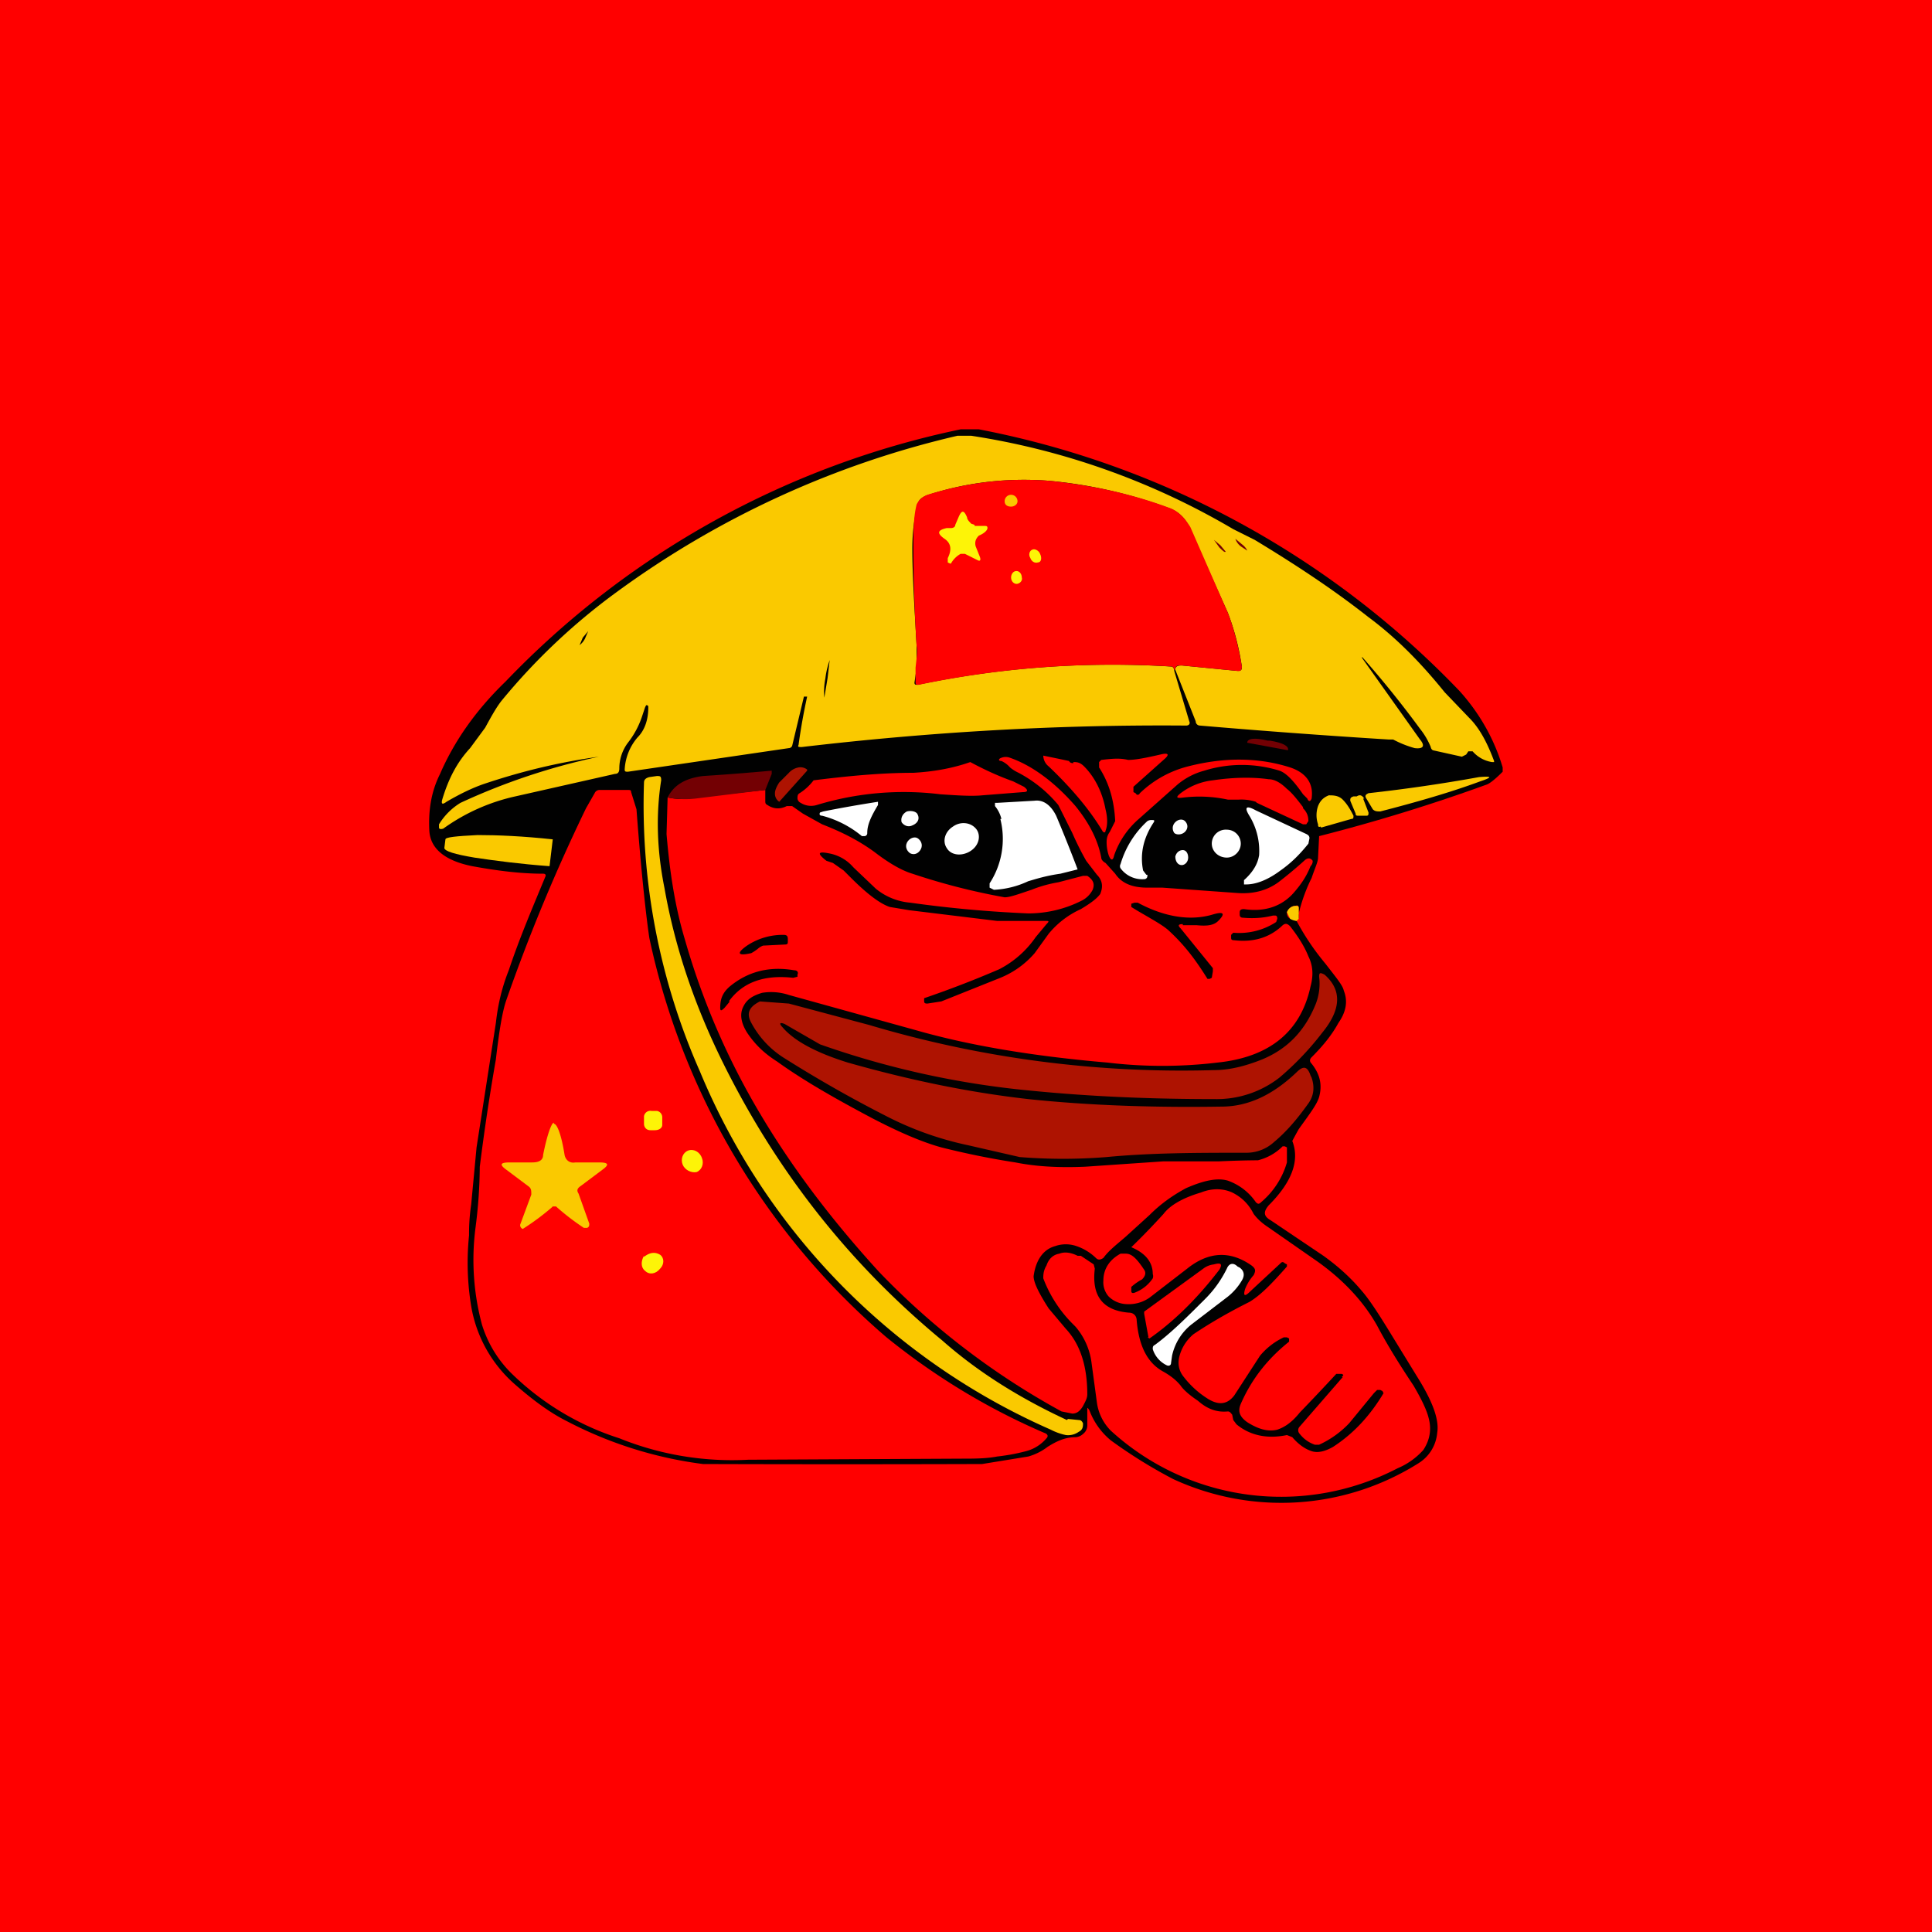 <!-- by TradingView --><svg width="18" height="18" viewBox="0 0 18 18" xmlns="http://www.w3.org/2000/svg"><path fill="red" d="M0 0h18v18H0z"/><path d="M12.1 8.56v-.1c0-.02-.01-.03-.03-.02-.04 0-.07.03-.08.06 0 .02 0 .04.03.06l.06.02c.08.15.17.28.27.4.1.13.16.2.17.25.04.1.02.2-.05.3-.06.11-.14.21-.25.32-.02.02-.02.04 0 .06.08.1.1.2.07.31-.02.07-.09.16-.19.3a4.42 4.42 0 0 0-.06.11c.07.18 0 .38-.22.6-.05.06-.05.1.02.14l.49.33c.14.1.26.21.36.33.07.08.16.22.27.4l.27.44c.12.2.18.36.16.48a.37.37 0 0 1-.17.28 2.4 2.4 0 0 1-2.29.15 4.57 4.57 0 0 1-.58-.36.66.66 0 0 1-.2-.28c-.02-.03-.02-.03-.02 0v.14a.1.1 0 0 1-.04.08.11.11 0 0 1-.07.03c-.1 0-.18.04-.26.09a.53.53 0 0 1-.18.09l-.43.07a410.57 410.57 0 0 1-2.6 0 3.77 3.77 0 0 1-1.27-.4c-.16-.08-.32-.2-.48-.34a1.24 1.24 0 0 1-.41-.73 2.5 2.5 0 0 1-.02-.66c0-.06 0-.15.02-.29l.05-.53.18-1.16c.02-.18.06-.34.12-.49.1-.3.22-.58.34-.87.01-.02 0-.03-.02-.03-.22 0-.44-.03-.66-.07-.25-.05-.39-.16-.4-.33-.01-.2.02-.37.1-.53.13-.3.33-.59.61-.86A8.18 8.18 0 0 1 8.95 4h.17a8.39 8.39 0 0 1 4.48 2.44c.18.2.32.44.4.71v.04c-.07.07-.12.11-.15.12a16.51 16.51 0 0 1-1.56.48l-.01.2c0 .04-.03.1-.06.19-.06.12-.1.24-.13.37Z" fill="#010101"/><path d="M10.95 6.24c0-.03.02-.04.06-.04l.51.05c.04 0 .05 0 .05-.04a2.36 2.36 0 0 0-.13-.5l-.36-.8a.32.32 0 0 0-.2-.18 4.36 4.36 0 0 0-1.1-.25c-.38-.03-.76.01-1.13.13-.06.02-.1.05-.1.1-.03.1-.05.24-.05.4 0 .25.02.55.04.91v.2l-.02.14c0 .02.01.02.03.02a8.86 8.86 0 0 1 2.36-.17c.02 0 .03.02.03.04l.14.47c.01.02 0 .04-.03.04-1.2-.01-2.39.06-3.58.2-.03 0-.04 0-.03-.02a5.6 5.6 0 0 1 .08-.45h-.03l-.11.46s-.01.02-.03.02l-1.5.22c-.02 0-.03 0-.03-.02a.5.5 0 0 1 .12-.3c.07-.07.1-.17.1-.28 0-.01 0-.02-.02-.02l-.01.02-.03.09a.81.81 0 0 1-.13.24.4.4 0 0 0-.08.24c0 .03-.01.05-.04.05l-.93.21a1.82 1.82 0 0 0-.67.3c-.03.01-.04 0-.04-.01v-.03a.6.6 0 0 1 .2-.2 6.06 6.06 0 0 1 1.29-.43c-.36.05-.7.13-1.06.25-.12.04-.24.1-.36.17-.04.03-.05.02-.04-.02.06-.2.14-.35.26-.48l.14-.19c.06-.11.11-.2.16-.26a5.83 5.83 0 0 1 1.06-1 8.7 8.7 0 0 1 3.18-1.46h.13a6.85 6.85 0 0 1 2.44.87l.2.1c.38.23.73.46 1.06.72.27.2.5.44.71.7l.23.24c.1.1.17.24.23.4v.01h-.02a.3.3 0 0 1-.18-.1h-.04l-.02.03-.04.02-.27-.06a.04.04 0 0 1-.02-.03.69.69 0 0 0-.1-.17 9.46 9.46 0 0 0-.54-.67v.01l.54.76c.05.06.03.09-.05.08a.99.99 0 0 1-.2-.08h-.04a76 76 0 0 1-1.76-.13.04.04 0 0 1-.04-.04l-.19-.48Z" fill="#FAC900"/><path d="M10.95 6.24h-.01s0-.02-.02-.03a8.86 8.86 0 0 0-2.36.17c-.02 0-.03 0-.03-.02v-.14c.01-.09.02-.16.01-.2a15.2 15.2 0 0 1-.03-.9c0-.17 0-.3.03-.42.02-.04.05-.07.1-.09.39-.12.76-.16 1.14-.13.39.04.76.12 1.11.25.09.03.15.1.2.18l.35.8c.06.16.1.32.13.5 0 .03-.01.05-.05.04l-.51-.05c-.04 0-.06 0-.06.04Z" fill="red"/><path d="M9.42 4.72c.03 0 .06-.02.06-.05a.06.06 0 0 0-.06-.06.06.06 0 0 0-.06.06c0 .03.02.05.06.05Z" fill="#FAC900"/><path d="M9.08 4.9h.09c.02 0 .03 0 .03.02s-.03.05-.08.07c-.03.03-.04.06-.03.1l.04.1c.01.03 0 .04-.02.03l-.12-.06h-.04a.23.23 0 0 0-.09.09h-.01l-.02-.01V5.2c.04-.08.03-.14-.03-.18-.07-.05-.07-.08.02-.1h.04c.02 0 .04-.01.04-.03l.03-.07c.03-.07.05-.07.08 0 0 .02.02.04.04.06l.03.01Z" fill="#FDF407"/><path d="m11.56 5.09.06.04s-.01-.03-.05-.06l-.06-.05s.01.04.05.07ZM11.36 5.1c.03.03.05.05.06.04l-.05-.06-.06-.05.05.07Z" fill="#730003"/><path d="M9.6 5.2c.01.03.04.05.07.04.03 0 .04-.04.02-.08-.01-.03-.05-.05-.07-.04-.03.01-.04.05-.02.08ZM9.42 5.38c0 .04.03.06.05.06.03 0 .06-.03.05-.06 0-.03-.02-.06-.05-.06-.03 0-.05.03-.05.06Z" fill="#FDF407"/><path d="m5.43 5.94-.03.07s.03-.02.05-.06l.03-.07-.05.06ZM7.69 6.32a.64.64 0 0 0-.01.18l.03-.18.02-.17s-.03.08-.04.17Z" fill="#010101"/><path d="M11.62 6.92c0-.04.07-.05.19-.02h.02c.12.02.18.05.17.09l-.38-.07Z" fill="#730003"/><path d="M10 7.1c.03 0 .06 0 .1.04.1.1.17.24.2.4.02.08.02.15 0 .2 0 .02-.02.02-.03 0-.12-.2-.29-.4-.5-.6a.13.13 0 0 1-.05-.1 21.05 21.05 0 0 1 .24.05c.01.02.03.02.04.02Z" fill="red"/><path d="m10.56 7.38.02.01c.01.02.03.02.04 0a1 1 0 0 1 .45-.25c.35-.09.67-.08.95.01.15.05.22.15.2.29-.01.03-.03.03-.04 0l-.04-.04c-.09-.13-.16-.2-.22-.22a1.18 1.18 0 0 0-.7 0 .65.65 0 0 0-.25.13l-.36.32a.79.79 0 0 0-.23.34c-.01.05-.03.05-.05 0a.4.4 0 0 1-.02-.12c0-.02 0-.06.03-.1l.05-.1c-.01-.2-.06-.36-.15-.5V7.1l.02-.02c.09-.01.17-.02.25 0 .07 0 .17-.02.3-.05.08-.02.09 0 .03.05l-.28.25v.04Z" fill="red"/><path d="M6.22 7.43c.1.02.18.02.26 0l.65-.07v.1c0 .02 0 .03.02.04.06.04.12.04.18.01h.05l.1.07.18.1c.18.07.34.15.49.26.13.1.25.17.35.2a6.07 6.07 0 0 0 .86.22c.05 0 .13-.03.25-.07a1.2 1.2 0 0 1 .25-.07l.23-.06h.04c.06.04.07.08.05.13a.23.23 0 0 1-.1.1 1.1 1.1 0 0 1-.5.12 11.3 11.3 0 0 1-1.1-.1.58.58 0 0 1-.32-.13l-.21-.2a.39.39 0 0 0-.23-.13c-.1-.02-.11 0-.02.07l.06.02.1.07.07.07c.15.15.27.24.36.27l.18.03.82.1h.45c.03 0 .04 0 .01.03l-.1.12a.93.93 0 0 1-.34.3 9.73 9.73 0 0 1-.7.27v.02c0 .02 0 .03.03.03l.13-.02.55-.22a.84.84 0 0 0 .32-.23l.13-.18a.83.83 0 0 1 .3-.23c.1-.06.15-.1.18-.14.03-.07.02-.13-.03-.18l-.1-.13a2.78 2.78 0 0 1-.13-.26l-.13-.26c-.1-.12-.22-.22-.37-.3a.37.37 0 0 1-.08-.05.23.23 0 0 0-.08-.06c-.03 0-.03-.02 0-.03a.11.11 0 0 1 .08 0c.2.07.41.22.61.45.13.16.21.32.24.48 0 .02.02.04.04.05l.09.1c.06.09.16.13.3.13h.14l.7.05c.14.01.27-.02.38-.1a4 4 0 0 0 .24-.2c.03-.03.06-.03.08 0 0 .01 0 .03-.02.05-.04.1-.09.17-.15.24-.11.13-.27.19-.47.16-.03 0-.04.01-.04.03v.02c0 .02.01.03.03.03.11.01.2 0 .28-.02h.02c.02 0 .02.02.02.03l-.01.03a.63.63 0 0 1-.4.1l-.02.02v.02c0 .02 0 .03.03.03.17.02.32-.02.44-.13.03-.03.05-.03.08 0 .07.09.13.18.17.28.04.08.05.17.02.28-.09.42-.38.66-.87.71a4.29 4.29 0 0 1-1.02 0c-.7-.06-1.29-.16-1.78-.3l-1.19-.33a.52.52 0 0 0-.25-.02c-.1.03-.15.07-.18.14s-.01.15.04.23c.08.12.17.2.28.27.25.18.55.35.89.53.25.13.46.22.64.27.2.05.43.1.69.14.2.04.41.05.65.04l.73-.05h.52a8.97 8.97 0 0 1 .36-.01.49.49 0 0 0 .23-.13h.02l.02.01v.14a.76.76 0 0 1-.24.37c-.02.02-.03.02-.05 0a.53.53 0 0 0-.26-.2c-.1-.03-.23 0-.39.07-.13.07-.24.15-.34.25l-.22.2c-.08.07-.16.13-.21.2-.03.02-.05.02-.07 0a.48.48 0 0 0-.18-.11.3.3 0 0 0-.2 0c-.11.03-.18.13-.2.28 0 .06.05.16.14.3l.16.19c.14.15.2.36.2.61 0 .04-.02.07-.04.11-.03.05-.06.07-.1.07l-.1-.02a7 7 0 0 1-1.7-1.3c-.42-.46-.79-.94-1.1-1.46a6.83 6.83 0 0 1-.71-1.64c-.09-.3-.14-.62-.17-.98l.01-.34Z" fill="red"/><path d="M9.04 7.1c.13.07.26.13.4.18l.1.05c.04.03.04.05-.01.05l-.38.03c-.1.01-.24 0-.39-.01a2.78 2.78 0 0 0-1.15.1.18.18 0 0 1-.15-.02.05.05 0 0 1-.03-.04c0-.02 0-.04.02-.05a.5.5 0 0 0 .13-.12c.32-.04.63-.07.93-.07.18-.01.36-.04.53-.1Z" fill="red"/><path d="M7.26 7.47a.09.09 0 0 1-.04-.08c0-.03.02-.07.04-.1l.09-.09a.16.16 0 0 1 .09-.05.1.1 0 0 1 .08.02v.01l-.26.29Z" fill="#AE1301"/><path d="m7.13 7.36-.65.08a.87.87 0 0 1-.26-.01c.06-.12.17-.18.33-.2a23.44 23.44 0 0 0 .64-.05v.03l-.06.15Z" fill="#730003"/><path d="m9.95 13.22.1.01c.02 0 .03.01.04.03 0 .03 0 .06-.04.08a.17.17 0 0 1-.12.03.54.54 0 0 1-.14-.05 6.27 6.27 0 0 1-3.27-3.34A6.13 6.13 0 0 1 6 7.29c0-.02.01-.04.05-.05l.07-.01c.03 0 .04 0 .04.04-.05.32-.04.65.03 1 .1.57.29 1.12.56 1.66.5 1 1.17 1.85 2.03 2.56.34.3.73.54 1.16.74ZM13.78 7.24c.12-.01.13 0 .01.04-.27.1-.58.19-.93.28-.03 0-.05 0-.07-.02l-.06-.1c-.02-.03 0-.04.02-.05a15.12 15.12 0 0 0 1.03-.15Z" fill="#FAC900"/><path d="M11.7 7.47a.44.44 0 0 0-.16-.02h-.1a1.26 1.26 0 0 0-.41-.02c-.07.01-.08 0-.03-.04a.6.6 0 0 1 .3-.12c.2-.03.38-.03.52-.01.06 0 .12.04.17.09.04.03.09.09.15.17v.01c.04.04.05.08.05.12l-.02.03h-.03l-.43-.2ZM5.59 7.36h.26c.02 0 .03 0 .03.02l.05.16c.05.67.1 1.07.12 1.2a6.75 6.75 0 0 0 2.21 3.72c.47.38.96.67 1.47.89.03.01.04.03.02.05a.37.37 0 0 1-.19.12 1.83 1.83 0 0 1-.27.05c-.1.02-.22.02-.33.02l-1.99.01a2.8 2.8 0 0 1-1.2-.2 2.54 2.54 0 0 1-1-.6 1.09 1.09 0 0 1-.28-.46 2.33 2.33 0 0 1-.06-.9 4.6 4.6 0 0 0 .04-.57 20.65 20.65 0 0 1 .15-1c.03-.26.06-.45.1-.56a16.85 16.85 0 0 1 .74-1.78l.08-.14a.05.05 0 0 1 .05-.03Z" fill="red"/><path d="m12.7 7.44.05.13c0 .02 0 .03-.02.03h-.07c-.02 0-.03 0-.03-.02l-.05-.12c0-.02 0-.03.03-.04h.03c.03-.02.05-.01.07.02ZM12.3 7.7c-.01.01-.02 0-.02-.01v-.01a.26.26 0 0 1 0-.17c.02-.05.05-.08.1-.1.04 0 .09 0 .13.04.04.04.07.09.1.15 0 .02 0 .03-.02.03l-.28.08Z" fill="#FAC900"/><path d="M9.33 7.63a.3.3 0 0 0-.06-.12v-.03h.02l.35-.02c.08-.01.15.04.2.14a14.51 14.51 0 0 1 .2.5l-.16.04c-.14.02-.23.05-.3.07a.84.84 0 0 1-.32.08l-.04-.02v-.04a.76.76 0 0 0 .1-.6ZM8.18 7.5c-.06.1-.1.18-.1.26 0 .01 0 .02-.02.03h-.03a.96.96 0 0 0-.37-.19c-.02 0-.03-.01-.02-.03l.03-.01a12.02 12.02 0 0 1 .51-.09v.03ZM11.73 7.98a.63.63 0 0 0-.09-.38c-.05-.08-.03-.1.06-.05l.47.22c.02.01.03.02.03.04l-.01.05c-.08.1-.16.18-.26.25-.12.09-.23.13-.32.13h-.02V8.2c.09-.08.13-.16.14-.23ZM8.5 7.69c.05-.02.07-.06.05-.1-.01-.03-.06-.04-.1-.03-.04.02-.06.06-.05.1.02.03.06.05.1.03ZM10.68 8.15h.01c0 .02 0 .03-.02.04a.25.25 0 0 1-.23-.1.04.04 0 0 1 0-.04.88.88 0 0 1 .25-.4.07.07 0 0 1 .04-.01c.02 0 .03 0 .02.02-.1.15-.13.3-.1.45l.03.04ZM11.04 7.75c.03-.03.03-.07 0-.1-.02-.02-.06-.02-.09.01s-.03.07-.01.1c.02.02.07.02.1-.01ZM9.04 7.93c.08-.05.1-.14.06-.2-.05-.07-.15-.08-.22-.03-.08.05-.1.14-.06.2.04.07.14.08.22.03ZM11.43 7.99c.07 0 .13-.06.13-.13a.13.13 0 0 0-.13-.13.13.13 0 0 0-.14.13c0 .07.06.13.14.13Z" fill="#fff"/><path d="M5.12 8.07c-.27-.02-.5-.05-.7-.08-.18-.03-.28-.06-.28-.09l.01-.08c0-.02.1-.03.3-.04.19 0 .42.01.7.04l-.03.25Z" fill="#FAC900"/><path d="M8.45 7.85c-.02.04 0 .08.03.1.04.02.08 0 .1-.04.02-.04 0-.08-.03-.1-.03-.02-.08 0-.1.04ZM10.95 7.98c0 .04.02.08.06.08.03 0 .06-.03.06-.07 0-.04-.02-.07-.05-.07-.03 0-.06.02-.07.06Z" fill="#fff"/><path d="M11.02 8.61c-.04 0-.05.01-.02.04l.3.37v.03l-.01.06-.02.01h-.02c-.1-.16-.2-.3-.35-.44-.05-.05-.14-.1-.26-.17a3.12 3.12 0 0 1-.1-.06v-.03l.03-.01h.03c.26.14.5.17.7.11.1-.03.12-.01.05.06-.04.04-.1.05-.2.04h-.13Z" fill="#010101"/><path d="m12.1 8.56-.02.02a.14.14 0 0 1-.06-.02l-.03-.06c.01-.03.04-.06.08-.06.02 0 .03 0 .03.02v.1Z" fill="#FAC900"/><path d="M7.06 8.84a.43.43 0 0 1-.06.04c-.13.03-.14 0-.04-.07a.6.6 0 0 1 .34-.1c.03 0 .04.01.04.04v.02c0 .02 0 .03-.03.03l-.2.01a.15.15 0 0 0-.05.03ZM6.8 9.33l-.05.06c-.03.03-.04.03-.04 0 0-.08.02-.14.09-.2.17-.14.37-.19.6-.15.03 0 .04.02.03.04v.02l-.04.01c-.27-.03-.47.04-.6.22Z" fill="#010101"/><path d="M7.31 9.54c-.05-.02-.05 0-.02.03.11.13.32.24.61.33.6.17 1.15.28 1.68.34.57.06 1.18.08 1.8.07.25 0 .48-.11.7-.32.06-.06.1-.06.13.03l.01.02c.03.09.02.17-.03.24-.1.14-.2.26-.32.36a.38.38 0 0 1-.26.1c-.45 0-.88 0-1.3.04a5.05 5.05 0 0 1-.81 0l-.48-.11a3.03 3.03 0 0 1-.76-.27 11.9 11.9 0 0 1-.95-.54.87.87 0 0 1-.31-.33c-.05-.09-.02-.15.08-.2l.27.02.75.2a10.19 10.19 0 0 0 3.21.42c.15 0 .3-.04.45-.1.24-.1.4-.27.5-.52a.52.52 0 0 0 .03-.25c0-.04.01-.04.05-.02.16.14.16.32-.02.54-.13.17-.27.31-.4.42a.95.95 0 0 1-.6.2c-.55 0-1.13-.02-1.73-.08a8.18 8.18 0 0 1-1.95-.43l-.33-.19Z" fill="#AE1301"/><path d="M6.12 10.35h-.05a.06.06 0 0 0-.07.05v.07c0 .03.02.06.06.06h.04c.04 0 .07-.02.07-.05v-.07a.06.06 0 0 0-.05-.06Z" fill="#FDF407"/><path d="M5.16 10.47c.03 0 .07.1.1.29.01.05.05.08.1.07h.22c.09 0 .1.02.03.07l-.2.15c-.03.02-.04.04-.02.07l.1.28c0 .02 0 .03-.02.04h-.03a2.26 2.26 0 0 1-.26-.2h-.03l-.01.01a2.27 2.27 0 0 1-.27.2c-.02-.01-.03-.03-.02-.05l.1-.27c0-.04 0-.06-.03-.08l-.2-.15c-.07-.05-.06-.07.03-.07h.21c.06 0 .1-.02.1-.07.04-.2.08-.3.1-.3Z" fill="#FAC900"/><path d="M6.36 10.85c.02.05.08.08.13.07.05-.02.07-.08.05-.13-.02-.06-.08-.09-.13-.07-.05.02-.07.08-.05.13Z" fill="#FDF407"/><path d="M12.5 12.83c.02-.02.02-.02 0-.03h-.05a21.42 21.42 0 0 1-.34.36c-.08.1-.15.14-.21.16-.08.02-.17 0-.28-.07-.07-.05-.09-.1-.06-.17.1-.23.25-.42.45-.58v-.03l-.02-.01h-.03a.65.65 0 0 0-.22.17l-.24.37c-.06.08-.14.1-.25.03a.85.85 0 0 1-.22-.2c-.05-.06-.06-.13-.04-.2a.4.4 0 0 1 .13-.2c.09-.06.26-.17.52-.3.1-.06.2-.16.35-.33v-.02l-.02-.01c-.02-.02-.03-.01-.04 0l-.28.26c-.05.05-.07.05-.05-.02a.44.44 0 0 1 .08-.13c.02-.04.02-.06-.02-.09-.2-.14-.4-.13-.6.03l-.35.27a.34.34 0 0 1-.22.06.25.25 0 0 1-.16-.07.2.2 0 0 1-.05-.15c0-.1.05-.19.16-.25h.05c.06 0 .11.06.17.15.02.03.01.06-.02.09a.5.5 0 0 0-.1.07v.04c0 .02.02.02.04.01a.35.35 0 0 0 .16-.13.06.06 0 0 0 0-.04c0-.12-.08-.2-.2-.25a6.86 6.86 0 0 0 .3-.31c.06-.08.18-.15.35-.2.1-.04.2-.04.29 0 .08.04.15.1.2.2.03.04.07.08.13.12l.46.32c.24.17.43.37.56.6.1.19.22.38.34.56.07.12.12.22.14.3.03.11.01.21-.05.3a.67.67 0 0 1-.24.17 2.35 2.35 0 0 1-2.67-.35.46.46 0 0 1-.13-.26l-.05-.37a.64.64 0 0 0-.15-.34l-.03-.03a1.2 1.2 0 0 1-.27-.42c0-.03 0-.07.03-.12.02-.06.06-.1.12-.11.05-.02.11-.01.17.02h.03l.12.08.01.04c-.03.25.07.39.32.41.04 0 .07.03.07.07.02.24.1.4.25.48.07.04.12.08.16.13.02.03.07.08.16.14.09.08.18.11.28.1.02 0 .03.02.04.03l.01.05.03.04c.12.1.28.14.47.1l.05.02c.06.07.12.11.18.13.06.02.13 0 .2-.04.2-.13.35-.3.47-.5l-.01-.02-.02-.01h-.03l-.03.03-.23.28a.9.9 0 0 1-.28.2h-.04a.3.3 0 0 1-.14-.1c-.02-.02-.02-.05 0-.07l.4-.46Z" fill="red"/><path d="M6 11.7c-.03.05-.03.11.01.14.04.04.1.03.14-.02.04-.04.04-.1 0-.13-.05-.03-.1-.02-.15.02Z" fill="#FDF407"/><path d="m10.7 12.46-.04-.22v-.02l.55-.4a.2.2 0 0 1 .1-.04c.07-.02.08 0 .05.05-.23.3-.45.5-.65.64l-.02-.01Z" fill="red"/><path d="m10.92 12.63-.01.07c0 .02-.02.03-.04.02a.25.25 0 0 1-.13-.15c0-.02 0-.03.02-.04.15-.11.3-.26.47-.43.1-.1.16-.2.2-.28.02-.05.06-.06.1-.02l.02.01c.04.03.05.07.02.12a.55.55 0 0 1-.13.15l-.34.26a.51.51 0 0 0-.18.29Z" fill="#fff"/></svg>